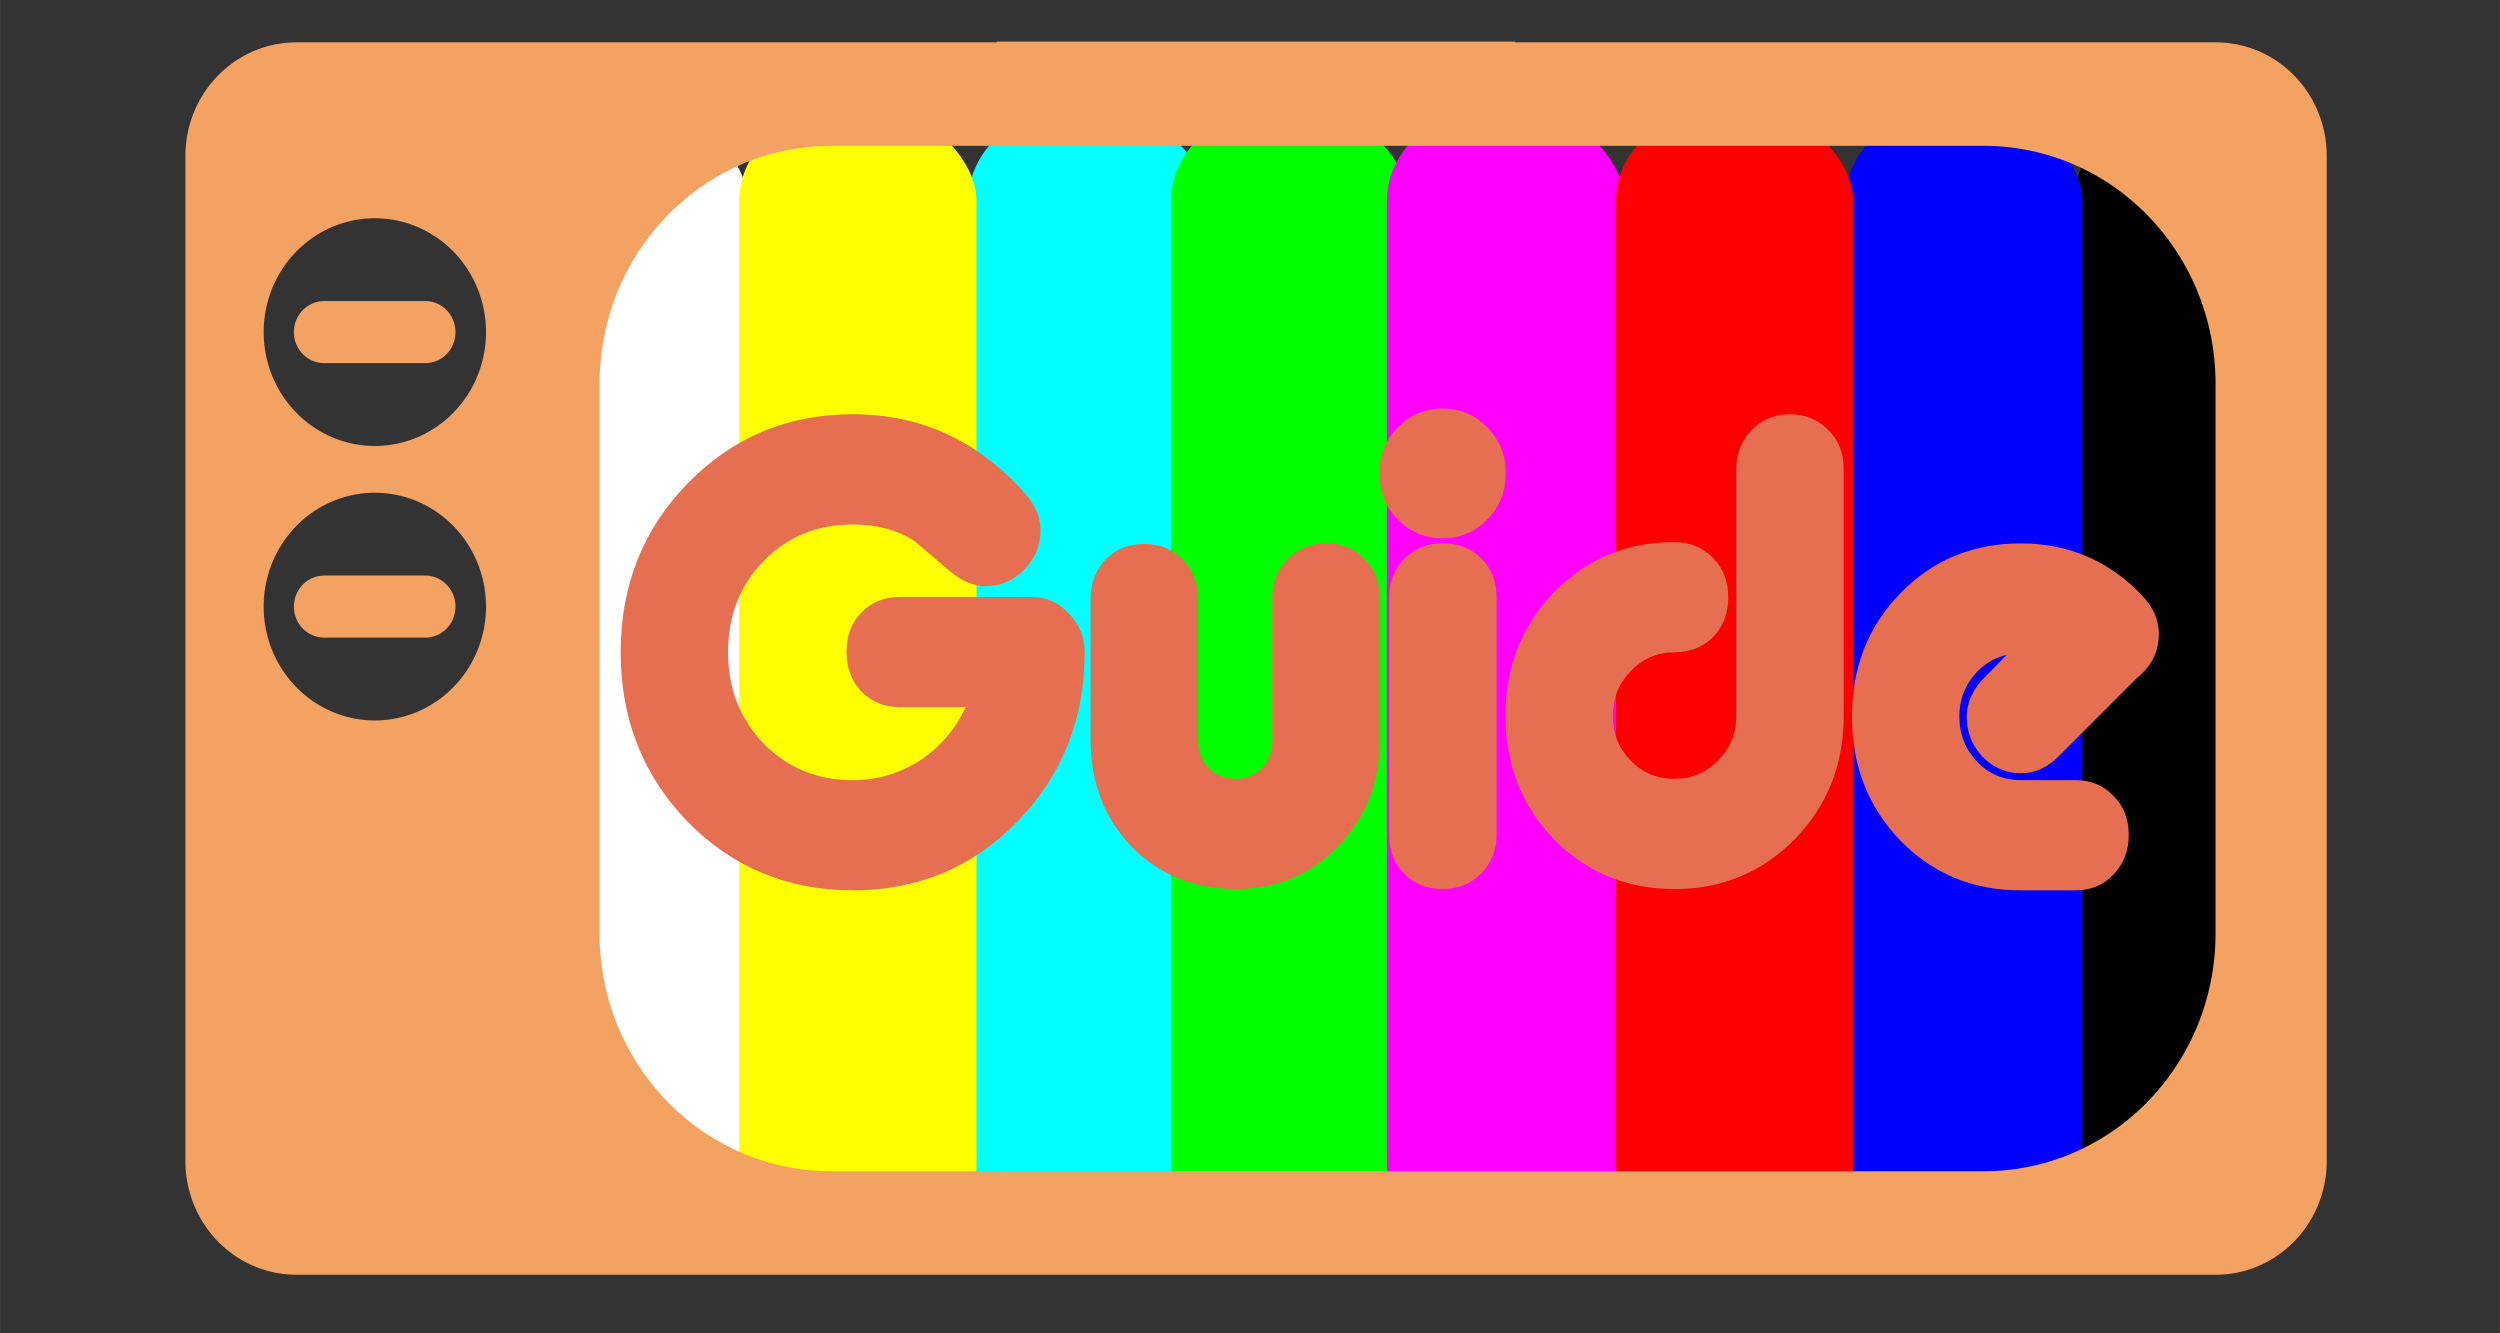 <?xml version="1.0" encoding="UTF-8" standalone="no"?>
<!-- Created with Inkscape (http://www.inkscape.org/) -->

<svg
   xmlns:dc="http://purl.org/dc/elements/1.1/"
   xmlns:cc="http://creativecommons.org/ns#"
   xmlns:rdf="http://www.w3.org/1999/02/22-rdf-syntax-ns#"
   xmlns:svg="http://www.w3.org/2000/svg"
   xmlns="http://www.w3.org/2000/svg"
   xmlns:sodipodi="http://sodipodi.sourceforge.net/DTD/sodipodi-0.dtd"
   xmlns:inkscape="http://www.inkscape.org/namespaces/inkscape"
   width="60"
   height="32"
   viewBox="0 0 15.875 8.467"
   version="1.1"
   id="svg8"
   inkscape:version="0.92.3 (2405546, 2018-03-11)"
   sodipodi:docname="favicon.svg">
  <rect x="0" y="0" width="15.875" height="8.467" fill="#333333" stroke="none"/>
  <defs
     id="defs2" />
  <sodipodi:namedview
     id="base"
     pagecolor="#ffffff"
     bordercolor="#666666"
     borderopacity="1.0"
     inkscape:pageopacity="0.0"
     inkscape:pageshadow="2"
     inkscape:zoom="1.979899"
     inkscape:cx="-124.24109"
     inkscape:cy="40.382773"
     inkscape:document-units="mm"
     inkscape:current-layer="layer1"
     showgrid="false"
     inkscape:object-nodes="false"
     inkscape:snap-nodes="false"
     inkscape:window-width="1366"
     inkscape:window-height="705"
     inkscape:window-x="-8"
     inkscape:window-y="-8"
     inkscape:window-maximized="1"
     units="px" />
  <g
     inkscape:label="Layer 1"
     inkscape:groupmode="layer"
     id="layer1"
     transform="translate(0,-288.533)">
    <g
       id="g8373"
       transform="matrix(0.886,0,0,0.753,48.836,81.005)">
      <rect
         ry="0.802"
         y="276.495"
         x="-48.18"
         height="9.733"
         width="1.701"
         id="rect8123"
         style="opacity:1;fill:#00ffff;fill-opacity:1;stroke:none;stroke-width:1.9;stroke-linecap:butt;stroke-linejoin:miter;stroke-miterlimit:4;stroke-dasharray:none;stroke-dashoffset:0;stroke-opacity:1" />
      <rect
         style="opacity:1;fill:#00ff00;fill-opacity:1;stroke:none;stroke-width:1.9;stroke-linecap:butt;stroke-linejoin:miter;stroke-miterlimit:4;stroke-dasharray:none;stroke-dashoffset:0;stroke-opacity:1"
         id="rect8125"
         width="1.701"
         height="9.733"
         x="-46.727"
         y="276.495"
         ry="0.802" />
      <rect
         style="opacity:1;fill:#ffffff;fill-opacity:1;stroke:none;stroke-width:1.9;stroke-linecap:butt;stroke-linejoin:miter;stroke-miterlimit:4;stroke-dasharray:none;stroke-dashoffset:0;stroke-opacity:1"
         id="rect8129"
         width="1.701"
         height="9.733"
         x="-51.464"
         y="276.495"
         ry="0.802" />
      <rect
         ry="0.802"
         y="276.495"
         x="-49.822"
         height="9.733"
         width="1.701"
         id="rect8131"
         style="opacity:1;fill:#ffff00;fill-opacity:1;stroke:none;stroke-width:1.9;stroke-linecap:butt;stroke-linejoin:miter;stroke-miterlimit:4;stroke-dasharray:none;stroke-dashoffset:0;stroke-opacity:1" />
      <rect
         style="opacity:1;fill:#000000;fill-opacity:1;stroke:none;stroke-width:1.9;stroke-linecap:butt;stroke-linejoin:miter;stroke-miterlimit:4;stroke-dasharray:none;stroke-dashoffset:0;stroke-opacity:1"
         id="rect8133"
         width="1.701"
         height="9.733"
         x="-40.254"
         y="276.495"
         ry="0.802" />
      <rect
         ry="0.802"
         y="276.495"
         x="-45.18"
         height="9.733"
         width="1.701"
         id="rect8135"
         style="opacity:1;fill:#ff00ff;fill-opacity:1;stroke:none;stroke-width:1.9;stroke-linecap:butt;stroke-linejoin:miter;stroke-miterlimit:4;stroke-dasharray:none;stroke-dashoffset:0;stroke-opacity:1" />
      <rect
         style="opacity:1;fill:#0000ff;fill-opacity:1;stroke:none;stroke-width:1.9;stroke-linecap:butt;stroke-linejoin:miter;stroke-miterlimit:4;stroke-dasharray:none;stroke-dashoffset:0;stroke-opacity:1"
         id="rect8137"
         width="1.701"
         height="9.733"
         x="-41.896"
         y="276.495"
         ry="0.802" />
      <rect
         ry="0.802"
         y="276.495"
         x="-43.538"
         height="9.733"
         width="1.701"
         id="rect8139"
         style="opacity:1;fill:#ff0000;fill-opacity:1;stroke:none;stroke-width:1.9;stroke-linecap:butt;stroke-linejoin:miter;stroke-miterlimit:4;stroke-dasharray:none;stroke-dashoffset:0;stroke-opacity:1" />
    </g>
    <path
       style="opacity:1;;stroke:none;fill:#F4A261;stroke-width:0.462;stroke-linecap:butt;stroke-linejoin:miter;stroke-miterlimit:4;stroke-dasharray:none;stroke-dashoffset:0;stroke-opacity:1"
       d="m 6.33,288.797 a 1.744,1.788 0 0 0 -0.002,0.005 H 1.883 c -0.391,0 -0.706,0.323 -0.706,0.723 v 6.379 c 0,0.401 0.315,0.724 0.706,0.724 h 12.186 c 0.391,0 0.706,-0.323 0.706,-0.724 v -6.379 c 0,-0.401 -0.315,-0.723 -0.706,-0.723 H 9.622 a 1.744,1.788 0 0 0 -0.002,-0.005 z m -1.048,0.662 h 7.312 c 0.817,0 1.475,0.675 1.475,1.513 v 3.486 c 0,0.838 -0.658,1.513 -1.475,1.513 H 5.282 c -0.817,0 -1.475,-0.675 -1.475,-1.513 v -3.486 c 0,-0.838 0.658,-1.513 1.475,-1.513 z m -2.902,0.46 a 0.706,0.723 0 0 1 0.706,0.723 0.706,0.723 0 0 1 -0.706,0.723 0.706,0.723 0 0 1 -0.706,-0.723 0.706,0.723 0 0 1 0.706,-0.723 z m -0.321,0.526 c -0.107,0 -0.193,0.088 -0.193,0.197 0,0.109 0.086,0.197 0.193,0.197 h 0.641 c 0.107,0 0.192,-0.088 0.192,-0.197 0,-0.109 -0.086,-0.197 -0.192,-0.197 z m 0.321,1.217 a 0.706,0.723 0 0 1 0.706,0.723 0.706,0.723 0 0 1 -0.706,0.723 0.706,0.723 0 0 1 -0.706,-0.723 0.706,0.723 0 0 1 0.706,-0.723 z m -0.321,0.526 c -0.107,0 -0.193,0.088 -0.193,0.197 0,0.109 0.086,0.197 0.193,0.197 h 0.641 c 0.107,0 0.192,-0.088 0.192,-0.197 0,-0.109 -0.086,-0.197 -0.192,-0.197 z"
       id="tvIcon"
       inkscape:connector-curvature="0" />
    <g
       aria-label="Guide"
       style="font-style:normal;font-variant:normal;font-weight:normal;font-stretch:normal;font-size:21.385px;line-height:1.25;font-family:SimSun-ExtB;-inkscape-font-specification:SimSun-ExtB;letter-spacing:0px;word-spacing:0px;;stroke:none;stroke-width:0.286"
       id="text8177"
       transform="matrix(0.232,0,0,0.238,0.532,226.876)">
      <path
         id="textIcon"
         style="font-style:normal;font-variant:normal;fill:#E76F51;font-weight:normal;font-stretch:normal;font-size:16.802px;font-family:'Alba Matter';-inkscape-font-specification:'Alba Matter, Normal';font-variant-ligatures:normal;font-variant-caps:normal;font-variant-numeric:normal;font-feature-settings:normal;text-align:start;writing-mode:lr-tb;text-anchor:start;stroke-width:0.286"
         d="m 52.63,276.534 q -0.571,0.134 -0.941,0.605 -0.353,0.454 -0.353,1.042 0,0.706 0.487,1.21 0.487,0.487 1.193,0.487 h 1.495 q 0.638,0 1.042,0.42 0.42,0.403 0.42,1.042 0,0.638 -0.42,1.059 -0.403,0.42 -1.042,0.42 h -1.495 q -1.966,0 -3.293,-1.327 -1.327,-1.344 -1.327,-3.31 0,-1.966 1.327,-3.293 1.327,-1.327 3.293,-1.327 1.983,0 3.344,1.411 0.437,0.454 0.437,1.008 0,0.706 -0.605,1.176 l -2.134,2.083 q -0.47,0.454 -1.025,0.454 -0.622,0 -1.059,-0.437 -0.437,-0.454 -0.437,-1.075 0,-0.47 0.37,-0.924 z m -9.098,6.25 q -1.949,0 -3.293,-1.327 -1.327,-1.344 -1.327,-3.293 0,-1.966 1.327,-3.293 1.327,-1.344 3.293,-1.344 0.638,0 1.059,0.42 0.42,0.42 0.42,1.059 0,0.638 -0.42,1.059 -0.42,0.403 -1.059,0.403 -0.706,0 -1.193,0.504 -0.487,0.487 -0.487,1.193 0,0.706 0.487,1.193 0.487,0.487 1.193,0.487 0.706,0 1.193,-0.487 0.504,-0.487 0.504,-1.193 v -6.586 q 0,-0.622 0.42,-1.042 0.42,-0.42 1.042,-0.42 0.638,0 1.059,0.42 0.42,0.403 0.42,1.042 v 6.586 q 0,1.949 -1.344,3.293 -1.344,1.327 -3.293,1.327 z m -6.342,-9.359 q -0.722,0 -1.227,-0.504 -0.504,-0.504 -0.504,-1.227 0,-0.722 0.504,-1.227 0.504,-0.504 1.227,-0.504 0.722,0 1.227,0.504 0.504,0.504 0.504,1.227 0,0.722 -0.504,1.227 -0.504,0.504 -1.227,0.504 z m 1.059,8.939 q -0.42,0.42 -1.059,0.42 -0.638,0 -1.059,-0.42 -0.403,-0.403 -0.403,-1.042 v -6.301 q 0,-0.638 0.403,-1.042 0.42,-0.42 1.059,-0.42 0.655,0 1.059,0.403 0.42,0.403 0.42,1.059 v 6.301 q 0,0.638 -0.42,1.042 z m -6.726,0.42 q -1.697,0 -2.84,-1.126 -1.126,-1.143 -1.126,-2.84 v -3.764 q 0,-0.638 0.403,-1.059 0.42,-0.42 1.059,-0.42 0.638,0 1.059,0.42 0.42,0.42 0.42,1.059 v 3.764 q 0,0.437 0.286,0.739 0.302,0.286 0.739,0.286 0.437,0 0.722,-0.286 0.286,-0.302 0.286,-0.739 v -3.797 q 0,-0.638 0.42,-1.042 0.42,-0.42 1.059,-0.42 0.638,0 1.042,0.42 0.42,0.403 0.42,1.042 v 3.797 q 0,1.68 -1.143,2.823 -1.126,1.143 -2.806,1.143 z m -10.478,0.034 q -2.672,0 -4.52,-1.831 -1.831,-1.848 -1.831,-4.52 0,-2.672 1.831,-4.503 1.848,-1.848 4.52,-1.848 2.806,0 4.738,2.134 0.403,0.454 0.403,0.958 0,0.622 -0.454,1.059 -0.437,0.437 -1.059,0.437 -0.487,0 -0.991,-0.42 -0.437,-0.37 -0.975,-0.806 -0.689,-0.42 -1.663,-0.42 -1.462,0 -2.436,0.975 -0.975,0.975 -0.975,2.436 0,1.445 0.975,2.436 0.991,0.975 2.436,0.975 0.991,0 1.831,-0.521 0.84,-0.538 1.26,-1.428 h -1.798 q -0.638,0 -1.059,-0.42 -0.403,-0.42 -0.403,-1.059 0,-0.638 0.403,-1.042 0.42,-0.42 1.059,-0.42 h 3.596 q 0.605,0 1.025,0.437 0.437,0.437 0.437,1.042 0,2.672 -1.848,4.52 -1.831,1.831 -4.503,1.831 z"
         inkscape:connector-curvature="0" />
    </g>
  </g>
</svg>
